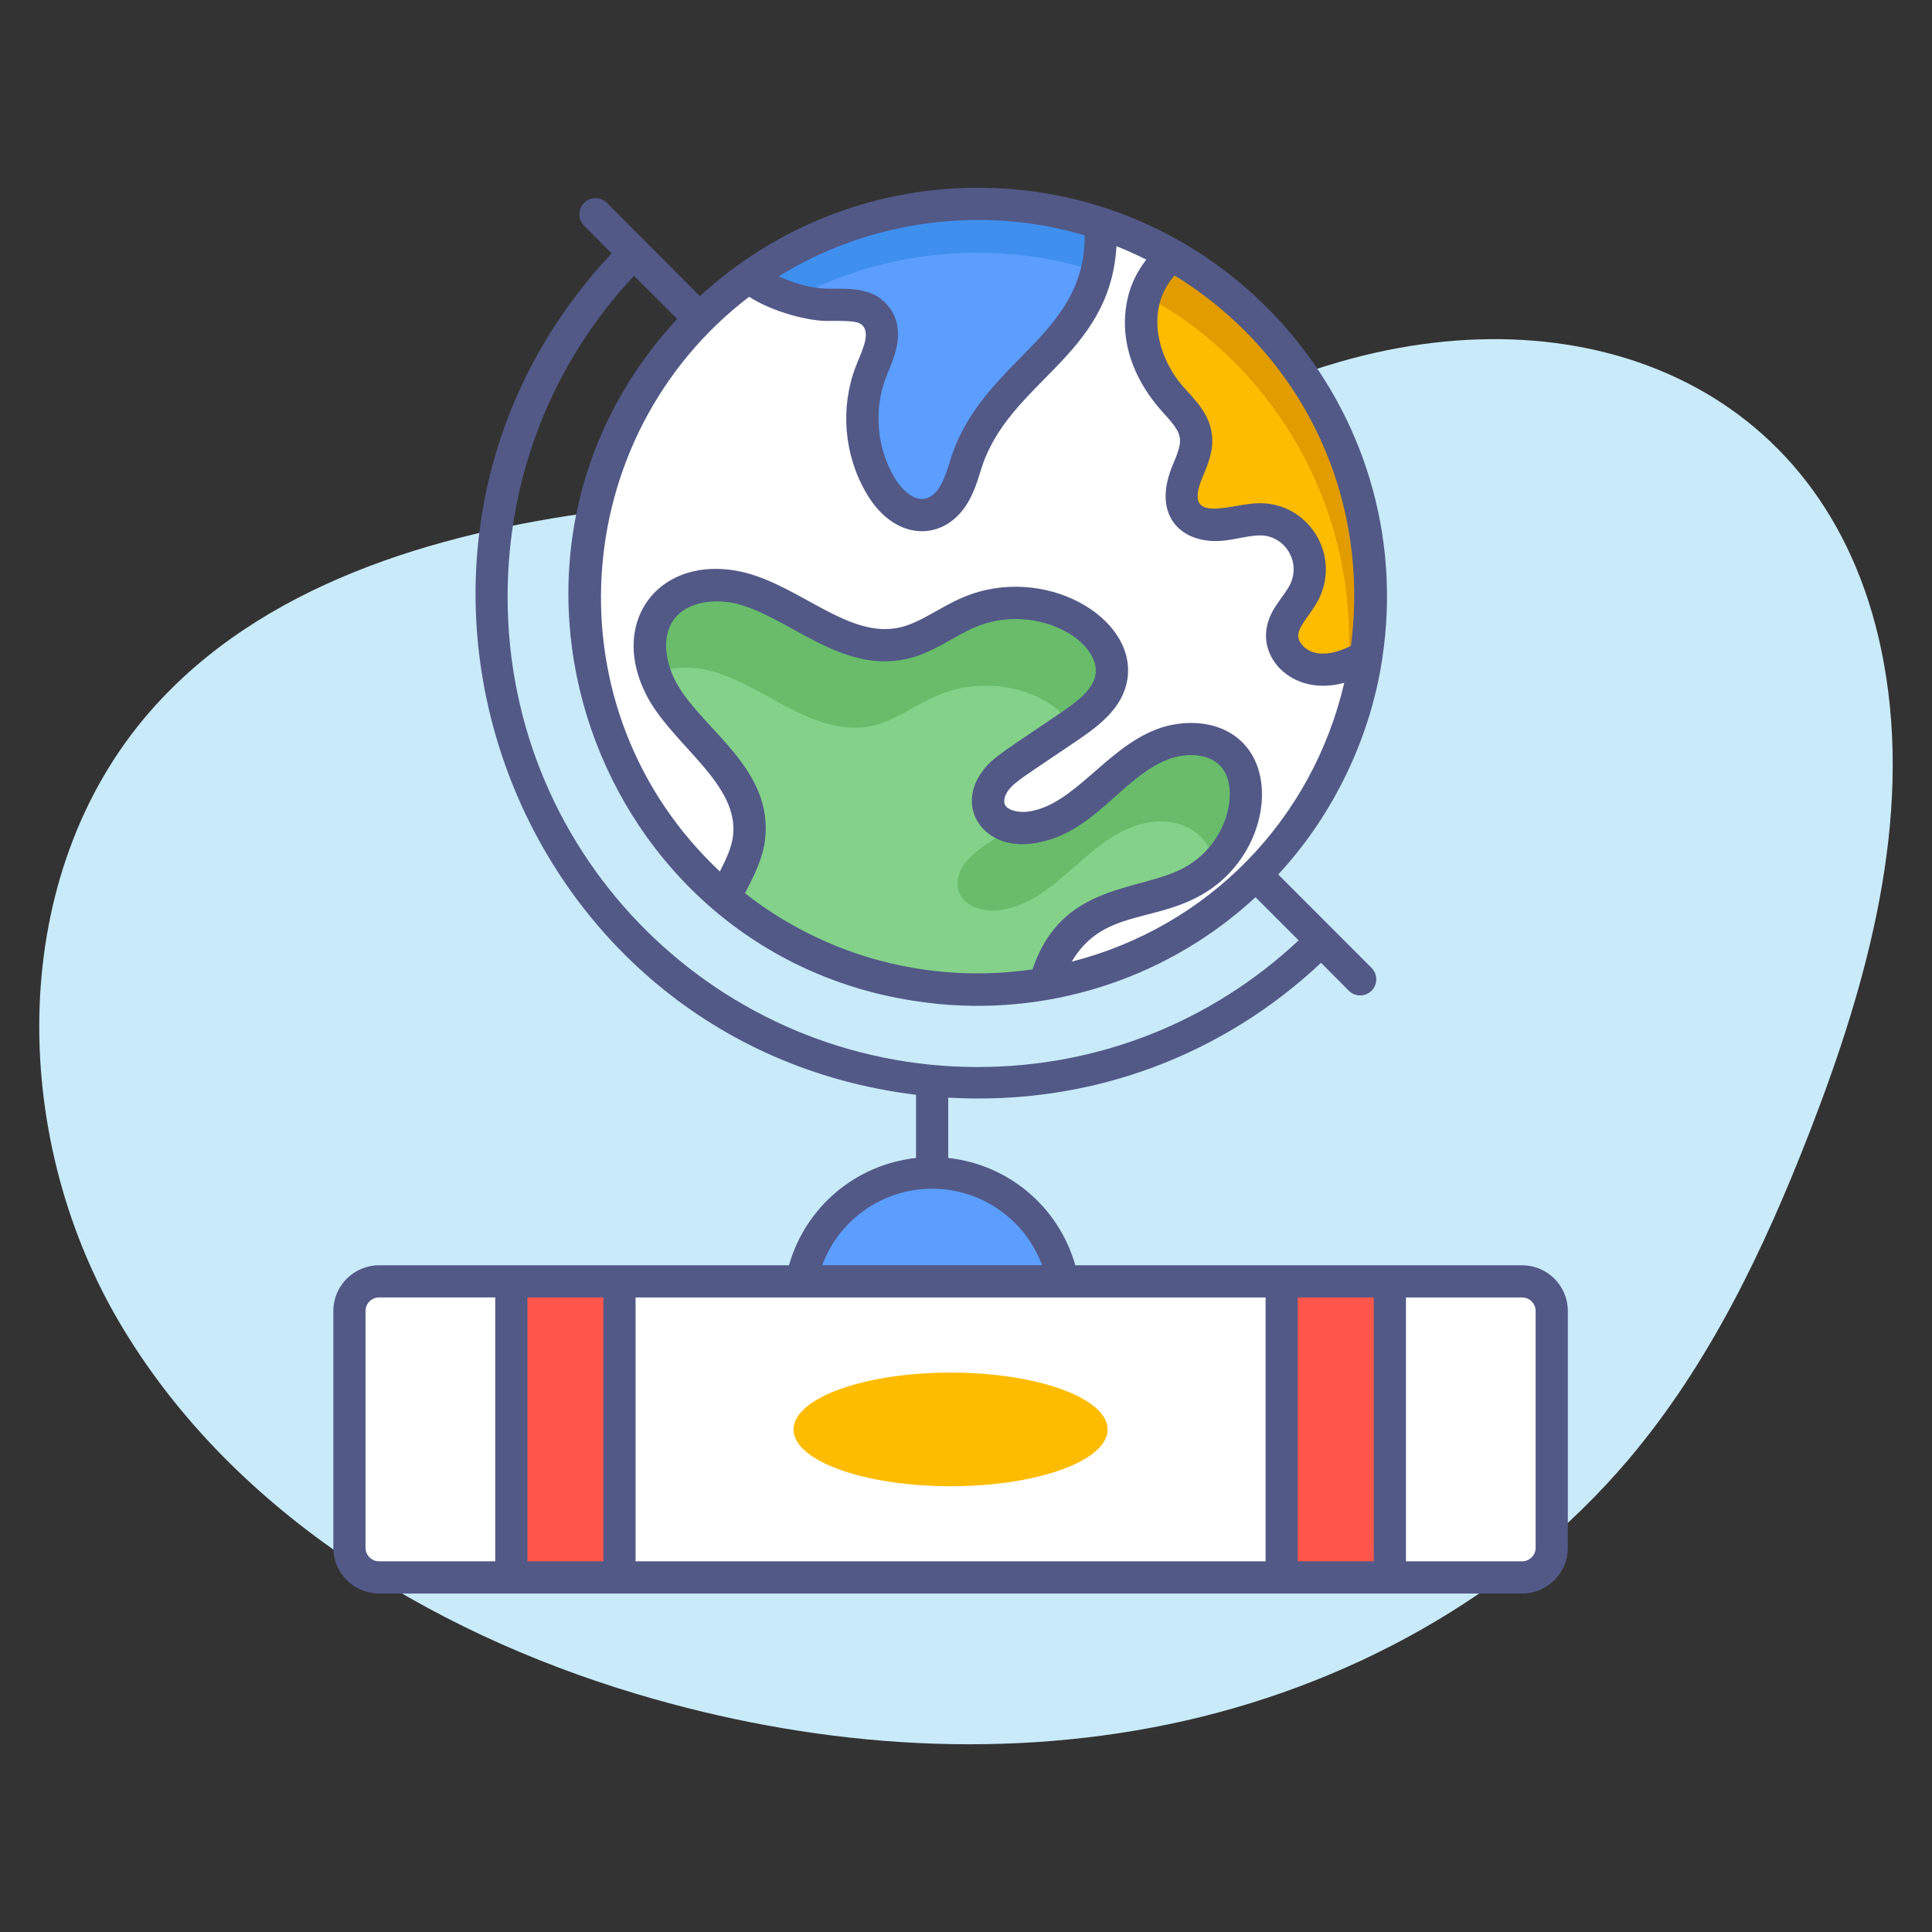 <svg xmlns="http://www.w3.org/2000/svg" xml:space="preserve" enable-background="new 0 0 90 90" viewBox="0 0 90 90" id="geography">
  <rect x="0" y="0" width="90" height="90" fill="#333333" stroke="none"/>
  <path fill="#c9eaf9" d="M62.406,16.858c-3.826,1.106-7.475,2.768-11.304,3.865c-7.499,2.15-15.43,2.074-23.164,3.094
		c-7.734,1.02-15.775,3.427-20.919,9.292C0.335,40.73,0.404,52.787,5.523,61.536s14.385,14.45,24.094,17.363
		c8.026,2.408,16.637,3.127,24.841,1.421c8.204-1.706,15.971-5.923,21.39-12.315c3.786-4.467,6.344-9.84,8.463-15.299
		c2.704-6.966,4.784-14.507,3.439-21.857C85.421,18.117,74.016,13.5,62.406,16.858z"></path>
  <path fill="#fff" d="M72.286,61.072v11.03c0,0.763-0.618,1.381-1.381,1.381H17.659c-0.763,0-1.381-0.618-1.381-1.381v-11.03
						c0-0.763,0.618-1.381,1.381-1.381h53.246C71.668,59.691,72.286,60.309,72.286,61.072z"></path>
  <rect width="5.038" height="13.791" x="23.82" y="59.691" fill="#ff564c"></rect>
  <rect width="5.038" height="13.791" x="59.706" y="59.691" fill="#ff564c"></rect>
  <path fill="#5c9efe" d="M49.525,59.691c-0.538-2.882-3.061-5.064-6.1-5.064s-5.567,2.182-6.106,5.064H49.525z"></path>
  <g>
    <path fill="#fff" d="M58.5,40.753c-7.16,7.148-18.746,7.154-25.906,0c-4.553-4.553-6.204-10.91-4.954-16.782
							c0.708-3.341,2.359-6.529,4.954-9.124c1.989-1.983,4.317-3.418,6.803-4.304c6.444-2.288,13.911-0.861,19.103,4.304
							c3.143,3.156,4.91,7.154,5.286,11.267C64.264,31.348,62.497,36.748,58.5,40.753z"></path>
    <path fill="#84d189" d="M33.774,41.823l-0.007-0.007c0.851-1.855,2.245-3.388-0.295-6.458c-0.866-1.03-1.903-1.944-2.576-3.105
							c-1.717-3.027,0.293-5.634,3.579-4.864c2.638,0.646,4.806,3.192,7.584,2.576c1.113-0.24,2.04-1.01,3.098-1.45
							c3.34-1.412,6.991,0.833,6.615,3.043c-0.446,2.586-6.502,3.886-5.674,6.162c0.268,0.687,1.147,0.927,1.882,0.831
							c2.468-0.323,3.879-2.977,6.121-3.861c1.127-0.453,2.59-0.371,3.373,0.563c1.167,1.386,0.508,4.438-1.882,5.784
							c-1.443,0.817-3.243,0.859-4.671,1.69c-1.12,0.653-1.937,1.827-2.24,3.112C43.502,46.735,38.02,45.402,33.774,41.823z"></path>
    <path fill="#68bc6a" d="M43.737 32.37c-2.105.855-3.168 2.616-6.997.601-1.91-.997-4.02-2.518-6.228-1.581-.961-2.854 1.178-4.65 3.962-4.005 2.6.645 4.831 3.19 7.588 2.582 1.107-.242 2.034-1.012 3.098-1.454 3.41-1.429 6.982.881 6.618 3.046-.179.98-1.043 1.644-1.865 2.213C48.732 32.041 45.876 31.46 43.737 32.37zM56.583 40.284c-.318-1.864-2.23-2.416-3.899-1.739-2.233.869-3.665 3.534-6.123 3.857-.738.095-1.612-.148-1.886-.833-.169-.453-.011-.97.274-1.349.356-.475.928-.85 2.213-1.707.263.063.559.074.822.042 2.448-.322 3.876-2.973 6.123-3.868 1.117-.453 2.582-.369 3.372.569C58.616 36.622 57.917 38.991 56.583 40.284z"></path>
    <path fill="#5c9efe" d="M41.001,22.588c-0.914-1.559-1.085-3.531-0.447-5.221c0.243-0.655,0.891-1.805,0.254-2.624
							c-0.508-0.659-1.504-0.536-2.329-0.543c-0.817-0.014-2.686-0.495-3.579-1.305c4.809-3.449,10.923-4.287,16.35-2.487
							c0.475,5.313-4.599,6.81-6.052,10.593c-0.327,0.88-0.611,2.713-1.972,2.968C42.306,24.154,41.468,23.398,41.001,22.588z"></path>
    <path fill="#3f8fef" d="M51.082,12.642c-4.647-1.497-9.769-1.054-14.143,1.275c-0.748-0.221-1.539-0.569-2.034-1.022
							c4.806-3.446,10.918-4.289,16.345-2.487C51.314,11.156,51.261,11.915,51.082,12.642z"></path>
    <path fill="#febc00" d="M61.081,31.134c-0.742-0.172-1.408-0.852-1.353-1.614c0.055-0.749,0.721-1.298,1.051-1.978
							c0.33-0.687,0.302-1.532-0.076-2.191c-0.385-0.653-1.099-1.106-1.855-1.154c-0.639-0.041-1.264,0.172-1.896,0.24
							c-1.484,0.163-2.336-0.691-1.676-2.37c0.234-0.57,0.522-1.168,0.426-1.779c-0.096-0.721-0.687-1.243-1.168-1.8
							c-1.743-2.029-1.938-5,0.089-6.588c1.388,0.776,2.693,1.766,3.875,2.947c4.28,4.28,5.997,10.153,5.152,15.711
							c-0.117,0.069-0.234,0.124-0.35,0.185C62.62,31.086,61.823,31.319,61.081,31.134z"></path>
    <path fill="#e29c00" d="M63.654,30.557c-0.245,0.134-0.543,0.288-0.843,0.4c0.453-7.245-3.383-13.78-9.2-17.041
							c-0.137,0.105-0.263,0.221-0.379,0.348c0-0.466,0.444-1.619,1.391-2.371c1.391,0.78,2.698,1.77,3.878,2.951
							C62.78,19.123,64.497,25.004,63.654,30.557z"></path>
    <path fill="#525987" d="M70.905,58.941H50.091c-0.772-2.723-3.112-4.694-5.919-4.998v-2.811c6.766,0.392,12.87-2.053,17.368-6.281
				l1.29,1.299c0.29,0.292,0.764,0.297,1.061,0.003c0.294-0.292,0.296-0.767,0.004-1.061c-0.1-0.101-4.637-4.643-4.349-4.355
				c2.669-2.885,4.32-6.519,4.846-10.067c1.766-11.617-7.309-22.05-19.048-21.923c-4.849,0.049-9.384,1.944-12.738,5.051
				c-0.1-0.101-4.622-4.634-4.333-4.345c-0.292-0.294-0.767-0.294-1.061-0.003c-0.294,0.292-0.296,0.767-0.004,1.061l1.285,1.294
				C15.444,25.71,23.695,48.677,42.672,51v2.943c-2.807,0.307-5.146,2.277-5.918,4.998H17.659c-1.175,0-2.131,0.956-2.131,2.131
				v11.03c0,1.175,0.956,2.131,2.131,2.131h53.246c1.175,0,2.131-0.956,2.131-2.131v-11.03
				C73.036,59.897,72.08,58.941,70.905,58.941z M58.686,23.44c-1.296,0-3.552,1.04-2.715-1.09c0.299-0.718,0.596-1.39,0.475-2.163
				c-0.12-0.902-0.726-1.509-1.342-2.189c-1.273-1.481-1.709-3.696-0.384-5.164c5.88,3.618,9.127,10.217,8.211,17.252
				c-0.455,0.227-1.103,0.461-1.668,0.32c-0.004-0.001-0.008-0.002-0.013-0.003c-0.437-0.102-0.799-0.489-0.774-0.829
				c0.034-0.459,0.634-0.997,0.979-1.708C62.437,25.82,60.96,23.44,58.686,23.44z M50.527,10.966
				c0.037,4.768-4.832,5.809-6.27,10.498c-0.203,0.667-0.494,1.641-1.18,1.769c-0.514,0.107-1.092-0.436-1.427-1.02
				c-0.001-0.001-0.002-0.003-0.003-0.005c-0.796-1.357-0.946-3.111-0.391-4.581c0.269-0.724,1.07-2.156,0.145-3.343
				c-0.62-0.805-1.582-0.848-2.574-0.837c-0.1-0.012-1.039,0.108-2.551-0.572C40.416,10.299,45.704,9.523,50.527,10.966z
				 M34.897,13.825c1.095,0.706,2.707,1.11,3.577,1.125c1.251-0.015,1.566,0.023,1.743,0.253c0.338,0.435-0.142,1.304-0.363,1.898
				c-0.721,1.907-0.534,4.098,0.499,5.863c1.391,2.414,3.885,2.296,4.9,0.133c0.196-0.399,0.32-0.805,0.439-1.196
				c1.27-4.152,6.007-5.221,6.319-10.432c0.472,0.187,0.933,0.398,1.388,0.626c-0.397,0.509-0.698,1.094-0.852,1.73
				c-0.746,3.109,1.63,5.352,1.687,5.452c0.946,1.041,0.891,1.2,0.344,2.515c-0.903,2.299,0.518,3.602,2.455,3.39
				c0.617-0.067,1.254-0.267,1.768-0.238c1.093,0.069,1.793,1.247,1.303,2.271c-0.304,0.628-1.049,1.221-1.124,2.251
				c-0.108,1.501,1.477,2.934,3.64,2.344c-1.492,6.406-6.343,11.363-12.696,12.988c1.432-2.412,3.745-1.806,6.036-3.105
				c2.777-1.564,3.584-5.143,2.09-6.92c-1.066-1.273-2.939-1.296-4.223-0.779c-2.353,0.925-3.826,3.538-5.944,3.815
				c-0.429,0.06-0.971-0.064-1.079-0.345c-0.062-0.169,0.007-0.429,0.171-0.648c0.312-0.42,0.837-0.708,3.313-2.392
				c0.961-0.66,2.005-1.469,2.224-2.739c0.497-2.924-3.885-5.452-7.643-3.861c-1.055,0.439-2.005,1.201-2.973,1.409
				c-2.349,0.523-4.613-1.928-7.251-2.574c-3.931-0.925-6.447,2.359-4.398,5.97c1.264,2.181,4.182,3.943,3.901,6.31
				c-0.064,0.544-0.324,1.089-0.614,1.658C25.52,33.069,26.401,20.325,34.897,13.825z M34.704,41.609
				c0.418-0.814,0.829-1.591,0.935-2.494c0.389-3.282-2.84-5.077-4.091-7.232c-0.476-0.838-0.803-2.131-0.158-3.02
				c0.604-0.844,1.899-0.981,2.906-0.745c2.399,0.587,4.86,3.258,7.921,2.581c1.255-0.27,2.218-1.07,3.232-1.491
				c1.35-0.572,2.982-0.477,4.265,0.248c0.729,0.401,1.453,1.192,1.319,1.977c-0.119,0.692-0.853,1.247-1.59,1.752
				c-2.573,1.752-3.177,2.071-3.671,2.734c-1.281,1.711,0.052,3.679,2.306,3.378c2.838-0.371,4.14-3.057,6.304-3.909
				c0.827-0.332,1.958-0.319,2.519,0.35c0.843,1.001,0.324,3.521-1.679,4.649c-2.083,1.18-5.746,0.67-7.122,4.769
				C43.318,45.856,38.477,44.575,34.704,41.609z M23.646,27.797c0-5.6,2.08-10.88,5.89-14.95l2.01,2.01
				c-10.658,11.521-3.497,30.33,12.069,31.899c0.036,0.004,0.071,0.011,0.107,0.014c5.519,0.525,10.862-1.361,14.764-4.974
				l2.01,2.01c-4.07,3.81-9.35,5.9-14.95,5.9c0,0,0,0-0.01,0C33.57,49.706,23.646,40.043,23.646,27.797z M63.995,72.732h-3.539
				V60.441h3.539V72.732z M58.956,72.732H29.608V60.441c10.496,0,18.214,0,29.348,0V72.732z M24.57,60.441h3.538v12.291H24.57
				V60.441z M43.426,55.376c2.313,0,4.34,1.454,5.118,3.564H38.302C39.081,56.83,41.109,55.376,43.426,55.376z M17.028,72.101
				v-11.03c0-0.348,0.283-0.631,0.631-0.631h5.411v12.292h-5.411C17.312,72.732,17.028,72.449,17.028,72.101z M71.536,72.101
				c0,0.348-0.283,0.631-0.631,0.631h-5.41V60.441h5.41c0.348,0,0.631,0.283,0.631,0.631V72.101z"></path>
  </g>
  <g>
    <path fill="#febc00" d="M51.598,66.591c0,1.46-3.271,2.643-7.316,2.643c-4.037,0-7.316-1.183-7.316-2.643
						c0-1.46,3.279-2.651,7.316-2.651C48.328,63.94,51.598,65.131,51.598,66.591z"></path>
  </g>
</svg>
